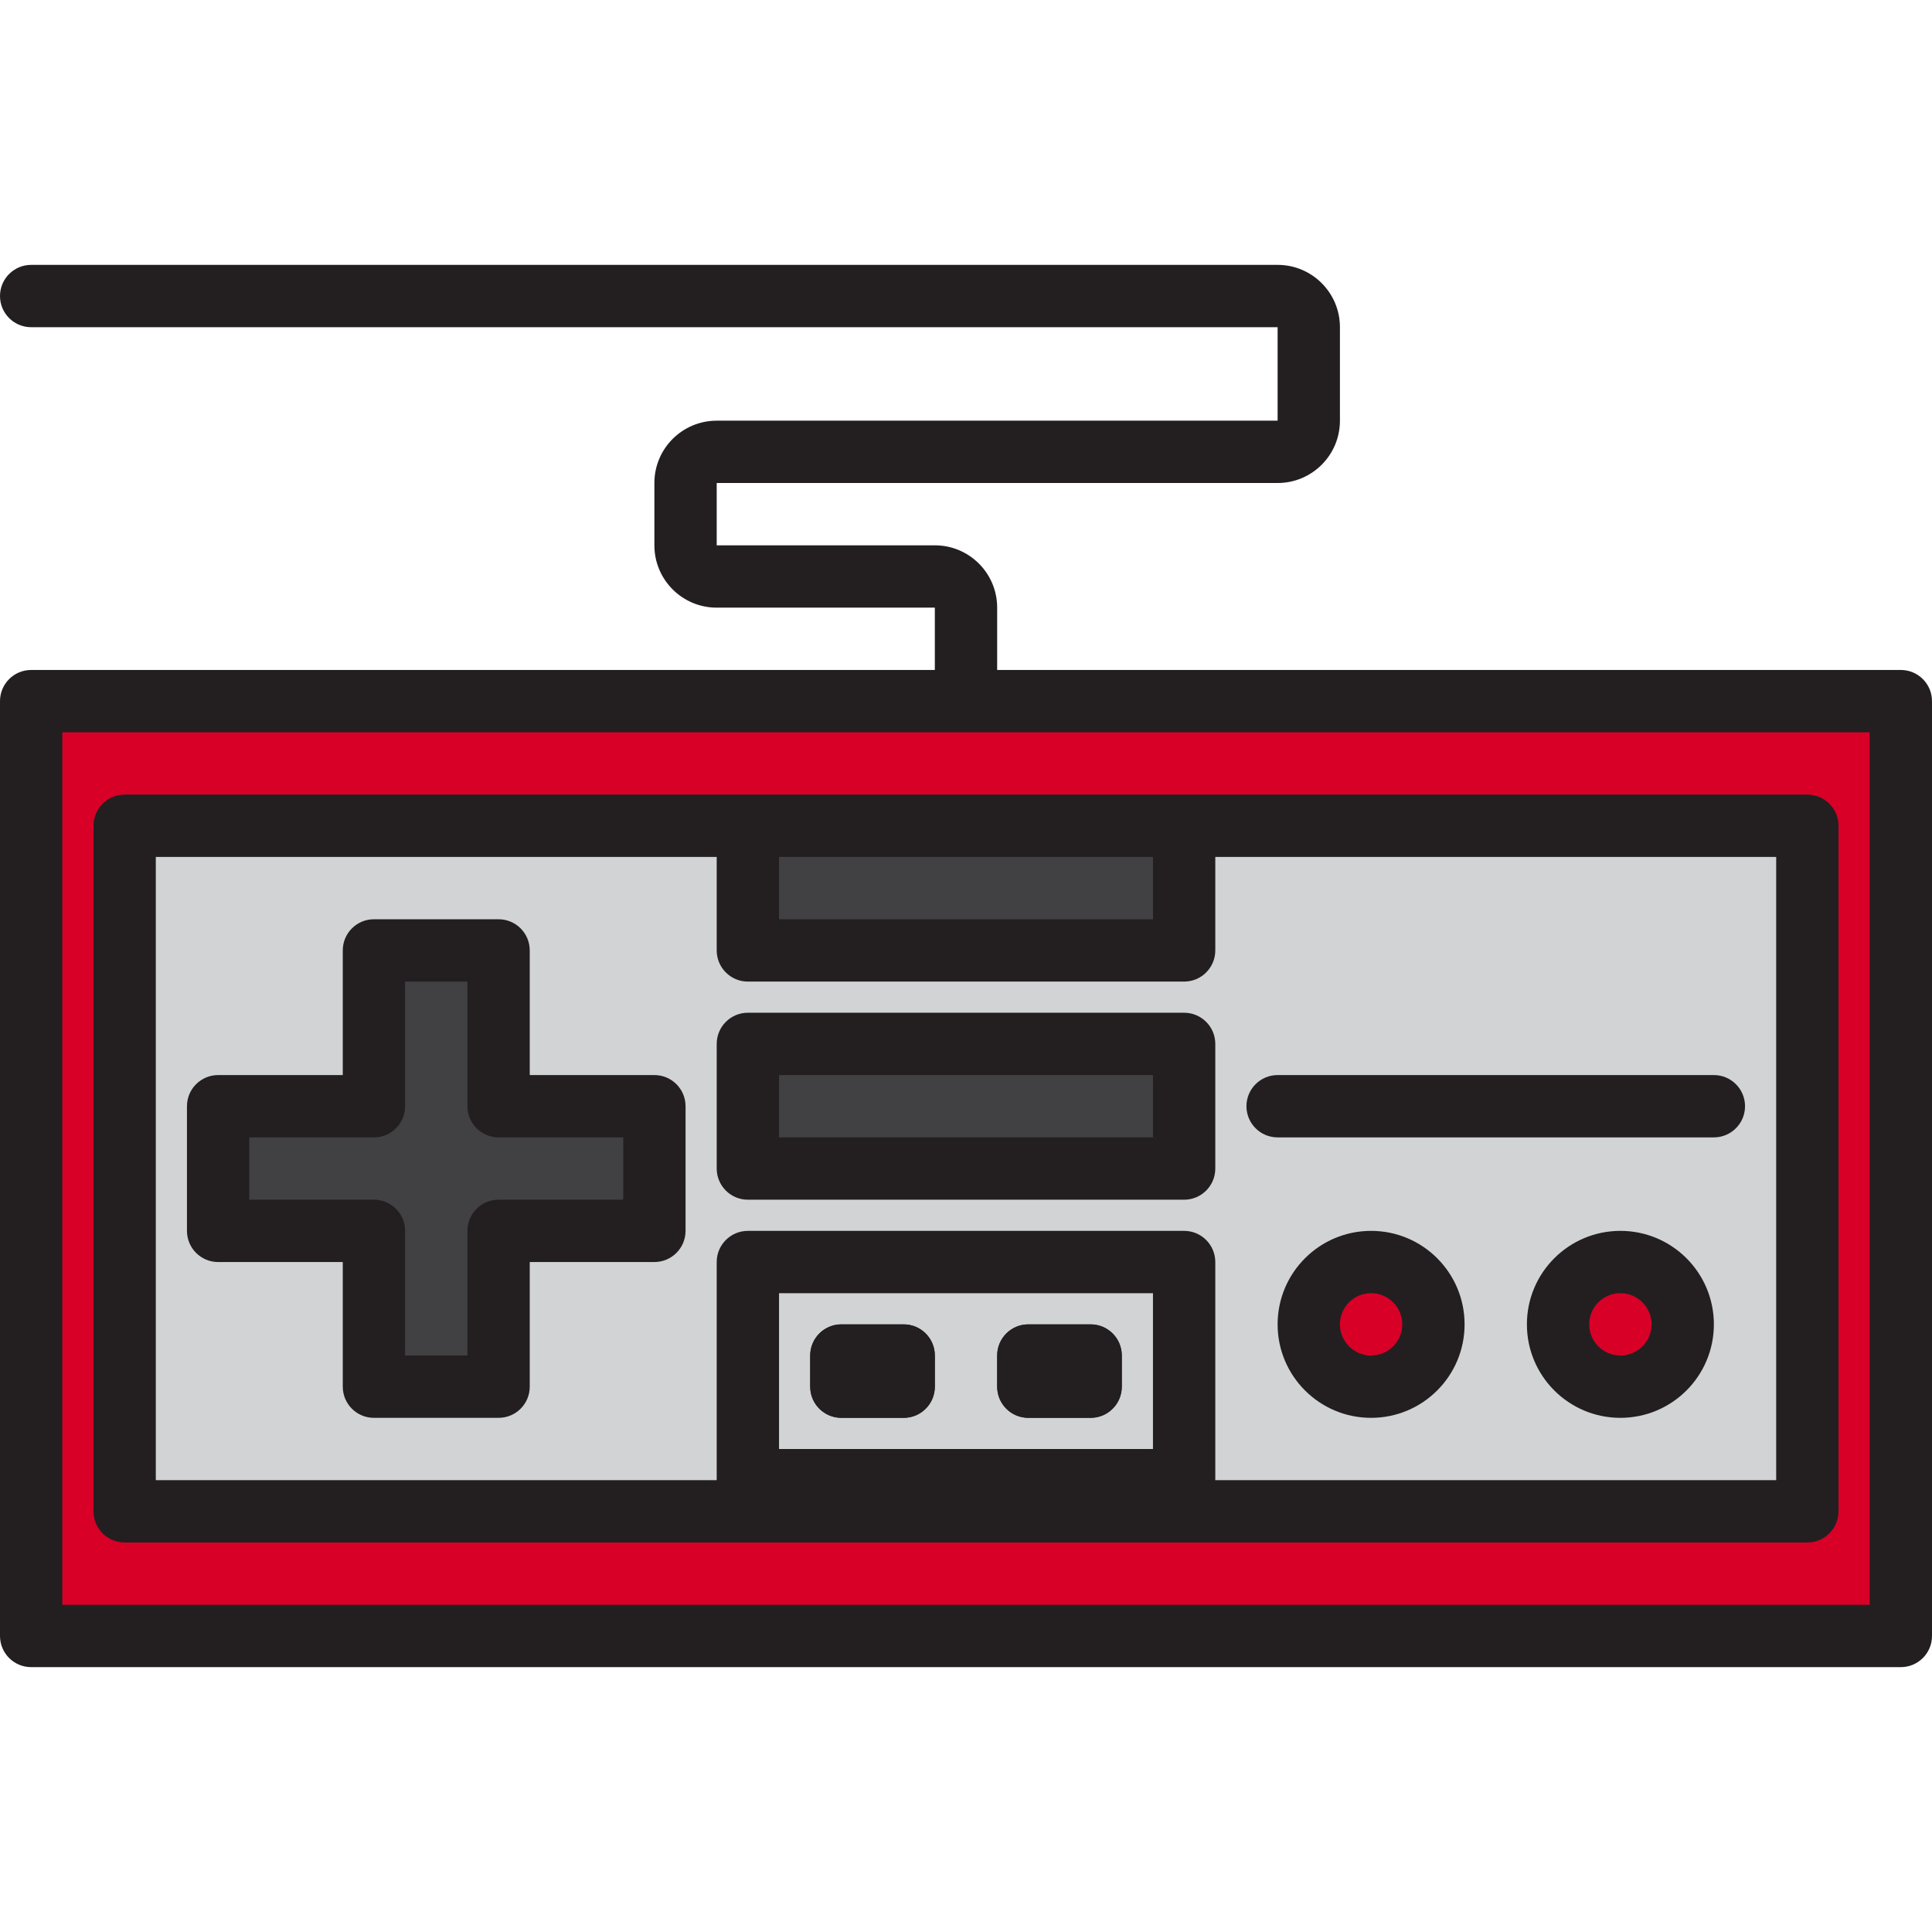 <svg height="496pt" viewBox="0 -68 496 496" width="496pt" xmlns="http://www.w3.org/2000/svg"><path d="m8 352h480v-240h-480zm24-208h432v176h-432zm0 0" fill="#d80027"/><path d="m464 144h-160v32h-112v-32h-160v176h432zm-296 104h-40v40h-32v-40h-40v-32h40v-40h32v40h40zm136 64h-112v-56h112zm0-80h-112v-32h112zm48 56c-8.836 0-16-7.164-16-16s7.164-16 16-16 16 7.164 16 16-7.164 16-16 16zm64 0c-8.836 0-16-7.164-16-16s7.164-16 16-16 16 7.164 16 16-7.164 16-16 16zm-88-72" fill="#d1d3d4"/><path d="m128 176h-32v40h-40v32h40v40h32v-40h40v-32h-40zm0 0" fill="#414042"/><path d="m192 312h112v-56h-112zm64-32c0-4.418 3.582-8 8-8h16c4.418 0 8 3.582 8 8v8c0 4.418-3.582 8-8 8h-16c-4.418 0-8-3.582-8-8zm-48 0c0-4.418 3.582-8 8-8h16c4.418 0 8 3.582 8 8v8c0 4.418-3.582 8-8 8h-16c-4.418 0-8-3.582-8-8zm0 0" fill="#d1d3d4"/><path d="m192 144h112v32h-112zm0 0" fill="#414042"/><path d="m192 200h112v32h-112zm0 0" fill="#414042"/><path d="m368 272c0 8.836-7.164 16-16 16s-16-7.164-16-16 7.164-16 16-16 16 7.164 16 16zm0 0" fill="#d80027"/><path d="m432 272c0 8.836-7.164 16-16 16s-16-7.164-16-16 7.164-16 16-16 16 7.164 16 16zm0 0" fill="#d80027"/><g fill="#231f20"><path d="m216 272h16c4.418 0 8 3.582 8 8v8c0 4.418-3.582 8-8 8h-16c-4.418 0-8-3.582-8-8v-8c0-4.418 3.582-8 8-8zm0 0"/><path d="m264 272h16c4.418 0 8 3.582 8 8v8c0 4.418-3.582 8-8 8h-16c-4.418 0-8-3.582-8-8v-8c0-4.418 3.582-8 8-8zm0 0"/><path d="m488 104h-232v-16c0-8.836-7.164-16-16-16h-56v-16h144c8.836 0 16-7.164 16-16v-24c0-8.836-7.164-16-16-16h-320c-4.418 0-8 3.582-8 8s3.582 8 8 8h320v24h-144c-8.836 0-16 7.164-16 16v16c0 8.836 7.164 16 16 16h56v16h-232c-4.418 0-8 3.582-8 8v240c0 4.418 3.582 8 8 8h480c4.418 0 8-3.582 8-8v-240c0-4.418-3.582-8-8-8zm-8 240h-464v-224h464zm0 0"/><path d="m168 208h-32v-32c0-4.418-3.582-8-8-8h-32c-4.418 0-8 3.582-8 8v32h-32c-4.418 0-8 3.582-8 8v32c0 4.418 3.582 8 8 8h32v32c0 4.418 3.582 8 8 8h32c4.418 0 8-3.582 8-8v-32h32c4.418 0 8-3.582 8-8v-32c0-4.418-3.582-8-8-8zm-8 32h-32c-4.418 0-8 3.582-8 8v32h-16v-32c0-4.418-3.582-8-8-8h-32v-16h32c4.418 0 8-3.582 8-8v-32h16v32c0 4.418 3.582 8 8 8h32zm0 0"/><path d="m32 328h432c4.418 0 8-3.582 8-8v-176c0-4.418-3.582-8-8-8h-432c-4.418 0-8 3.582-8 8v176c0 4.418 3.582 8 8 8zm168-24v-40h96v40zm96-152v16h-96v-16zm-256 0h144v24c0 4.418 3.582 8 8 8h112c4.418 0 8-3.582 8-8v-24h144v160h-144v-56c0-4.418-3.582-8-8-8h-112c-4.418 0-8 3.582-8 8v56h-144zm0 0"/><path d="m192 240h112c4.418 0 8-3.582 8-8v-32c0-4.418-3.582-8-8-8h-112c-4.418 0-8 3.582-8 8v32c0 4.418 3.582 8 8 8zm8-32h96v16h-96zm0 0"/><path d="m352 248c-13.254 0-24 10.746-24 24s10.746 24 24 24 24-10.746 24-24-10.746-24-24-24zm0 32c-4.418 0-8-3.582-8-8s3.582-8 8-8 8 3.582 8 8-3.582 8-8 8zm0 0"/><path d="m416 248c-13.254 0-24 10.746-24 24s10.746 24 24 24 24-10.746 24-24-10.746-24-24-24zm0 32c-4.418 0-8-3.582-8-8s3.582-8 8-8 8 3.582 8 8-3.582 8-8 8zm0 0"/><path d="m216 272h16c4.418 0 8 3.582 8 8v8c0 4.418-3.582 8-8 8h-16c-4.418 0-8-3.582-8-8v-8c0-4.418 3.582-8 8-8zm0 0"/><path d="m264 272h16c4.418 0 8 3.582 8 8v8c0 4.418-3.582 8-8 8h-16c-4.418 0-8-3.582-8-8v-8c0-4.418 3.582-8 8-8zm0 0"/><path d="m328 224h112c4.418 0 8-3.582 8-8s-3.582-8-8-8h-112c-4.418 0-8 3.582-8 8s3.582 8 8 8zm0 0"/></g></svg>